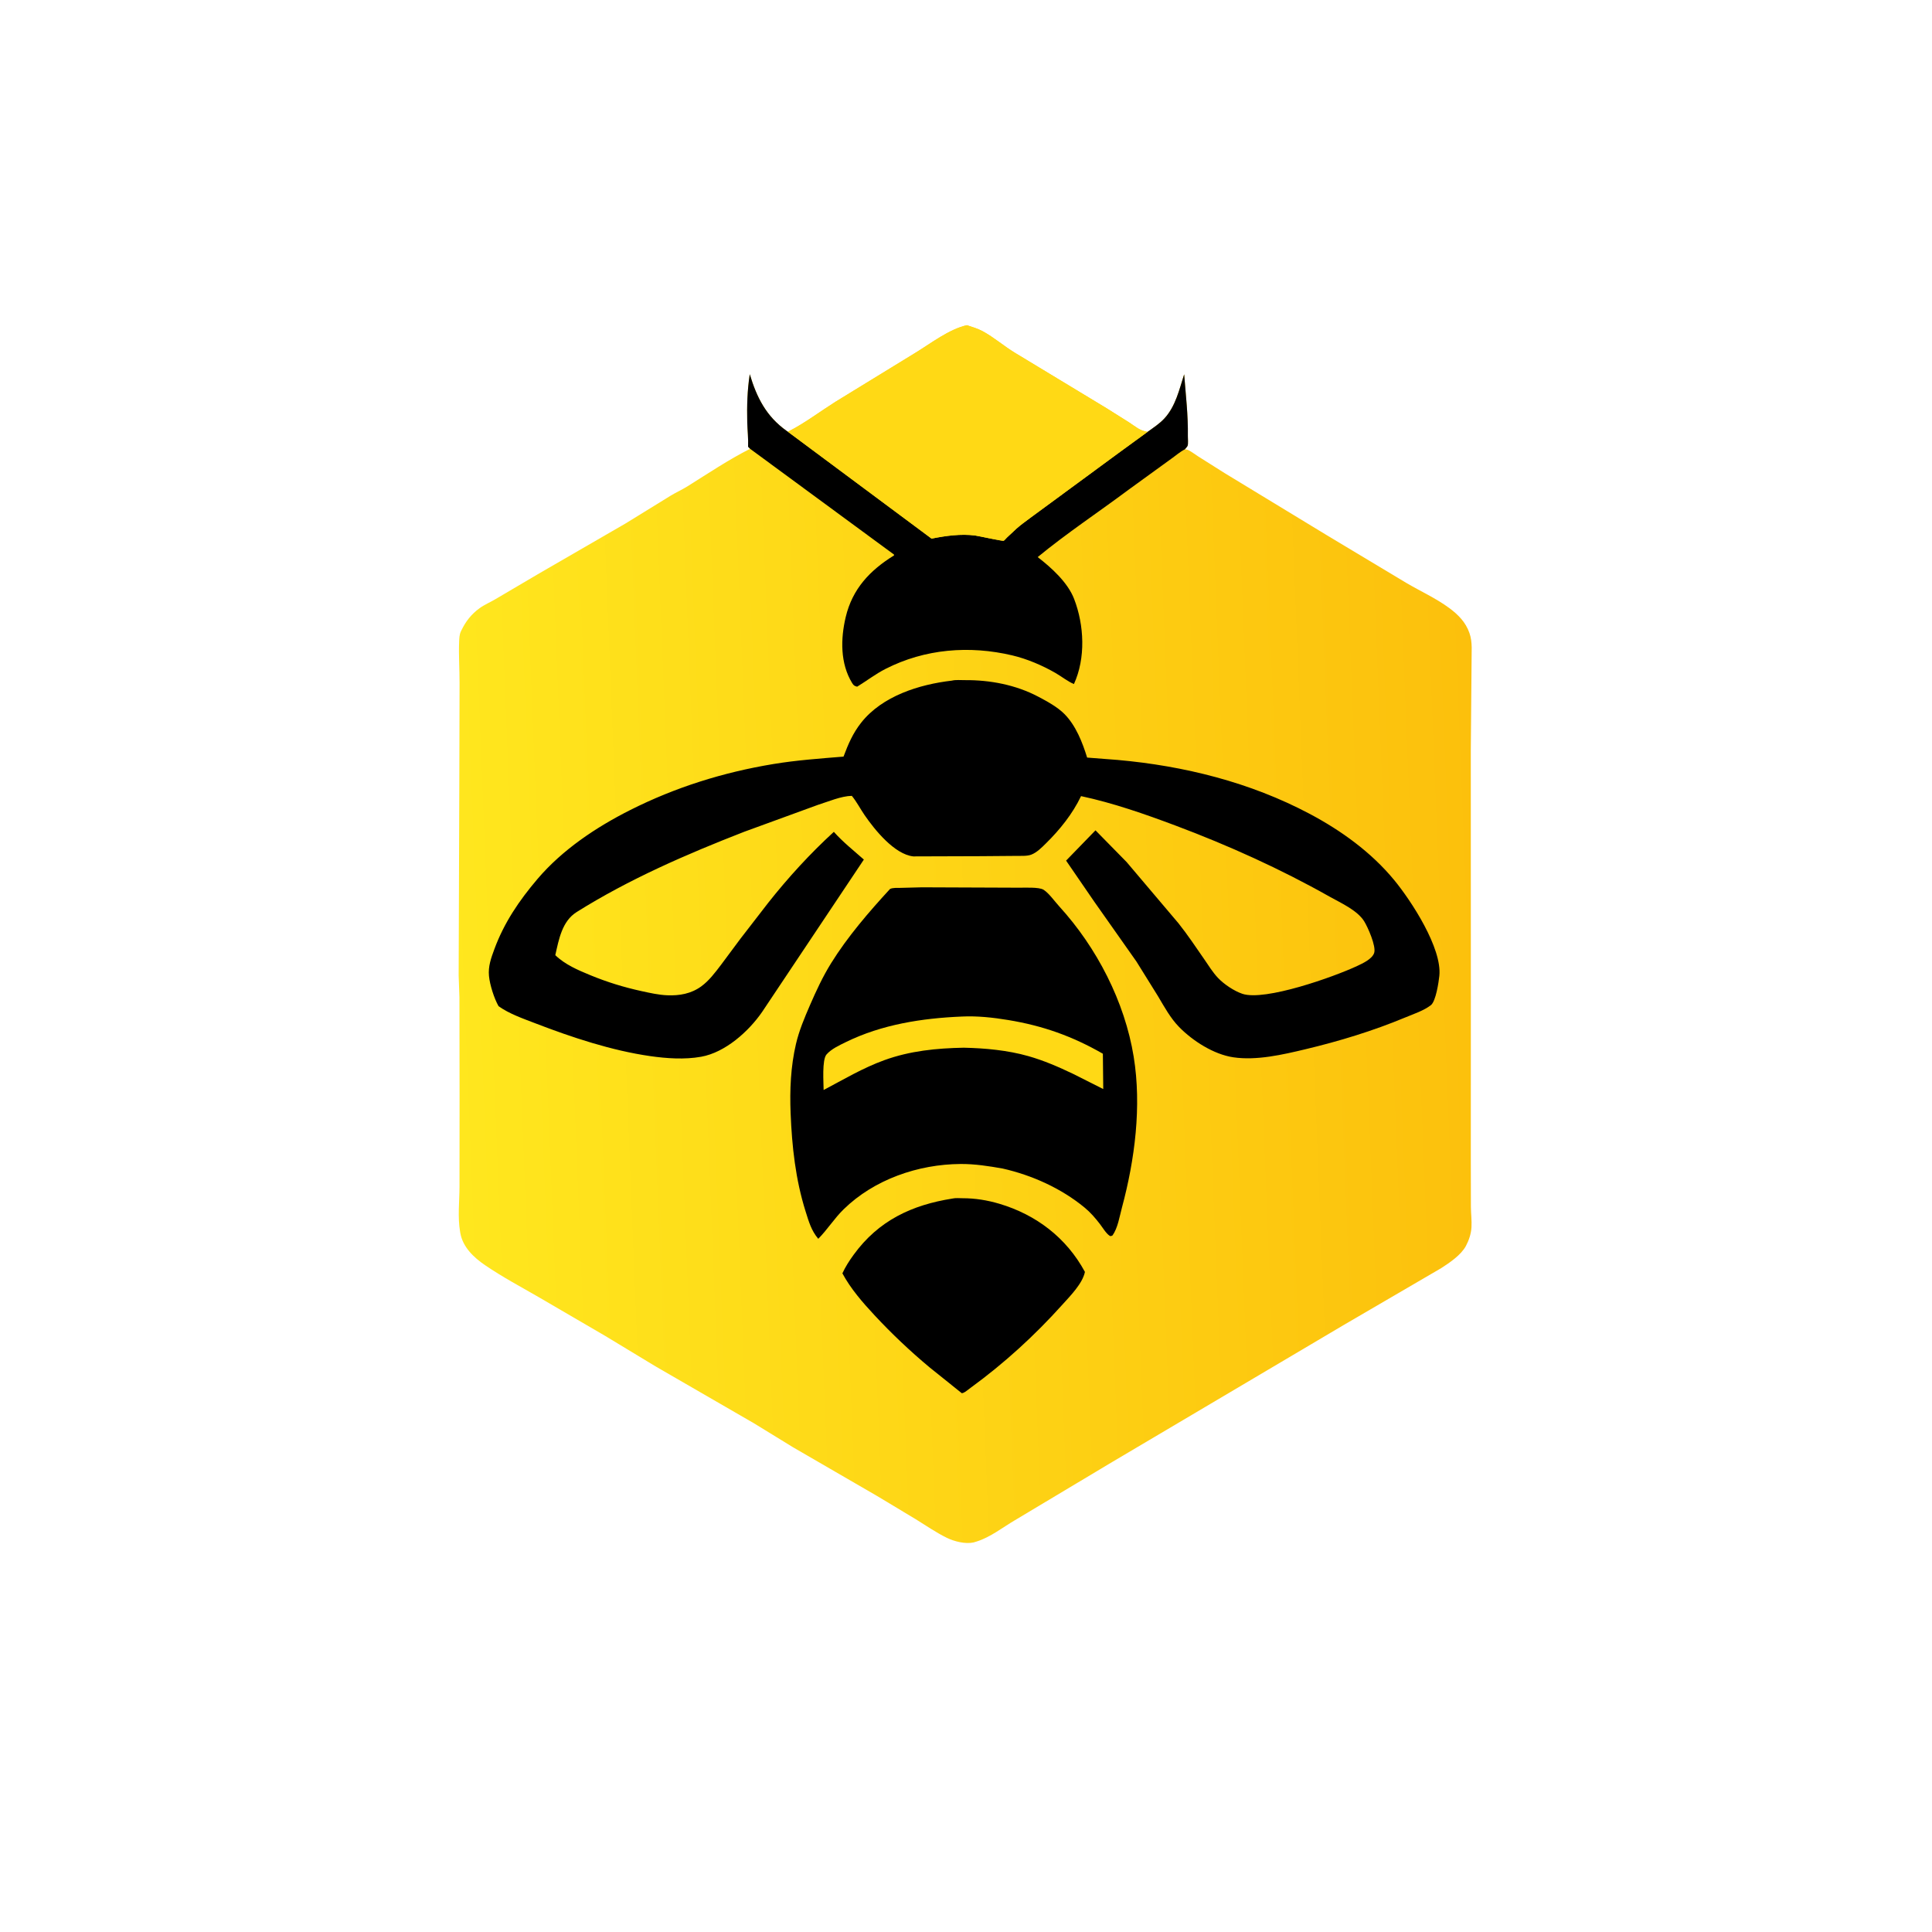 <?xml version="1.0" encoding="utf-8" ?>
<svg xmlns="http://www.w3.org/2000/svg" xmlns:xlink="http://www.w3.org/1999/xlink" width="1844" height="1844">
	<rect width="100%" height="100%" fill="#808080" stroke="none"/>
	<path fill="white" transform="scale(1.801 1.801)" d="M-0 -0L1024 0L1024 1024L-0 1024L0 -0Z"/>
	<defs>
		<linearGradient id="gradient_0" gradientUnits="userSpaceOnUse" x1="785.57" y1="514.738" x2="239.452" y2="536.647">
			<stop offset="0" stop-color="#FCC00C"/>
			<stop offset="1" stop-color="#FFE71E"/>
		</linearGradient>
	</defs>
	<path fill="url(#gradient_0)" transform="scale(1.801 1.801)" d="M417.544 228.808L418.182 228.485C426.654 224.125 434.663 218.039 442.757 212.93L485.276 186.874C493.418 181.902 503.068 174.388 512.42 172.342C515.215 173.252 518.154 174.132 520.75 175.527C526.616 178.682 532.011 183.401 537.75 186.897L586.388 216.318L598.328 223.831C601.885 226.132 603.793 228.137 608.135 228.891C611.171 226.702 614.53 224.516 617.071 221.762C623.015 215.321 624.961 206.449 627.554 198.351C628.406 209.414 629.694 220.061 629.513 231.203C629.494 232.396 629.783 235.201 629.375 236.25C629.161 236.8 628.328 237.622 627.946 238.123C628.584 238.196 629.161 238.252 629.75 238.535C631.545 239.396 633.304 240.833 635.013 241.896L649.048 250.75L703.339 283.75L745.305 308.931C752.751 313.319 761.124 317.108 768.041 322.233C772.811 325.767 776.731 329.72 778.736 335.456C779.623 337.994 779.884 340.452 779.934 343.118L779.459 397.792L779.489 529.252L779.466 615.308L779.517 639.697C779.552 643.237 780.027 646.91 779.818 650.426C779.617 653.824 778.489 657.248 776.896 660.25C774.33 665.085 768.291 669.142 763.798 672.042L712.394 702.025L589.348 774.841L537.816 805.676C531.369 809.472 524.885 814.625 517.73 816.886L517 817.107L515.945 817.424C511.578 818.397 505.696 816.898 501.75 814.962C496.064 812.172 490.592 808.39 485.199 805.054L464.494 792.619L420.405 767.068L399.516 754.25L347.343 724.084L320.75 707.986L285.328 687.335C275.797 681.836 266.226 676.737 257.103 670.522C251.066 666.408 245.29 660.972 243.948 653.462L243.83 652.75C242.494 644.994 243.482 636.857 243.512 629.011L243.547 581.043L243.475 528.457L243.067 516.968L243.419 413.653L243.543 361.911C243.552 354.639 243.029 347.284 243.326 340.031C243.401 338.213 243.453 336.365 244.22 334.682L244.557 334C246.837 329.25 249.879 325.398 254.178 322.298C256.746 320.446 259.833 319.16 262.56 317.534L285.759 303.876L331.509 277.418L355.574 262.592C358.425 260.876 361.469 259.517 364.297 257.753C375.2 250.954 386.046 243.641 397.51 237.84L396.452 236.75C396.64 232.435 396.109 228.052 396.006 223.728C395.805 215.242 396.035 206.698 397.345 198.3C401.032 210.603 406.06 220.63 416.846 228.317L417.544 228.808Z"/>
	<path transform="scale(1.801 1.801)" d="M504.78 635.176C506.36 634.793 508.5 635.012 510.137 635.009C516.75 635 523.233 636.051 529.562 637.927C549.073 643.711 565.164 655.941 574.963 674.055C573.685 680.269 567.107 686.853 562.979 691.447C548.332 707.746 532.202 722.49 514.477 735.407C513.363 736.185 510.946 738.373 509.696 738.332L492.5 724.535C482.216 715.94 472.547 706.799 463.428 696.991C457.139 690.227 450.816 682.976 446.434 674.816C448.045 671.295 450.122 668.094 452.396 664.966C465.588 646.816 483.225 638.584 504.78 635.176Z"/>
	<path transform="scale(1.801 1.801)" d="M608.135 228.891C611.171 226.702 614.53 224.516 617.071 221.762C623.015 215.321 624.961 206.449 627.554 198.351C628.406 209.414 629.694 220.061 629.513 231.203C629.494 232.396 629.783 235.201 629.375 236.25C629.161 236.8 628.328 237.622 627.946 238.123C625.411 239.375 622.897 241.614 620.545 243.25L598.25 259.416C582.262 271.356 565.336 282.559 549.93 295.234C557.159 300.802 565.846 308.642 569.224 317.381C574.605 331.303 575.432 348.814 569.134 362.524C565.671 361.036 562.674 358.556 559.41 356.675C552.442 352.659 544.334 349.189 536.5 347.335C513.778 341.959 490.183 343.822 469.25 354.508C463.98 357.198 459.289 360.83 454.25 363.913C452.852 363.567 452.37 363.255 451.601 362C445.217 351.569 445.459 338.474 448.2 326.973C451.764 312.017 461.048 302.219 473.809 294.338L473.786 293.895L397.51 237.84L396.452 236.75C396.64 232.435 396.109 228.052 396.006 223.728C395.805 215.242 396.035 206.698 397.345 198.3C401.032 210.603 406.06 220.63 416.846 228.317L417.544 228.808L493.693 285.443C501.064 283.946 509.283 282.814 516.773 283.792C518.618 284.032 531.188 286.842 531.914 286.571C532.212 286.46 533.313 285.19 533.609 284.902L538.68 280.155C540.923 278.188 543.361 276.415 545.756 274.637L592.657 240.168L608.135 228.891Z"/>
	<path fill="#FFD915" transform="scale(1.801 1.801)" d="M417.544 228.808L418.182 228.485C426.654 224.125 434.663 218.039 442.757 212.93L485.276 186.874C493.418 181.902 503.068 174.388 512.42 172.342C515.215 173.252 518.154 174.132 520.75 175.527C526.616 178.682 532.011 183.401 537.75 186.897L586.388 216.318L598.328 223.831C601.885 226.132 603.793 228.137 608.135 228.891L592.657 240.168L545.756 274.637C543.361 276.415 540.923 278.188 538.68 280.155L533.609 284.902C533.313 285.19 532.212 286.46 531.914 286.571C531.188 286.842 518.618 284.032 516.773 283.792C509.283 282.814 501.064 283.946 493.693 285.443L417.544 228.808Z"/>
	<path transform="scale(1.801 1.801)" d="M488.585 470.237L539.614 470.439C542.595 470.51 550.596 469.973 553.049 471.535C555.891 473.344 559.032 477.803 561.397 480.394C581.232 502.124 596.074 530.838 600.806 560C605.069 586.272 601.428 614.526 594.572 640C593.307 644.702 592.402 650.774 589.568 654.75C588.871 654.995 588.67 655.312 587.99 654.855C586.116 653.595 584.323 650.51 582.912 648.685C580.405 645.443 577.92 642.544 574.742 639.927C562.395 629.763 546.944 622.81 531.38 619.278C523.943 617.963 516.626 616.816 509.057 616.863C486.614 617.002 463.274 625.042 447.069 640.898C442.088 645.77 438.486 651.637 433.64 656.514C429.938 652.121 428.63 647.396 426.935 642.016C421.592 625.054 419.698 607.613 418.991 589.932C418.499 577.623 419.022 565.227 421.841 553.204C423.497 546.137 426.364 539.346 429.242 532.711C432.558 525.068 436.015 517.6 440.418 510.5C449.113 496.477 460.521 483.233 471.688 471.101C473.257 470.368 475.513 470.584 477.224 470.532L488.585 470.237Z"/>
	<path fill="#FFD915" transform="scale(1.801 1.801)" d="M509.762 538.723C517.922 538.326 526.25 539.244 534.293 540.568C552.687 543.594 568.283 549.136 584.471 558.432L584.672 577.149L568.745 569.122C560.986 565.419 553.222 562.033 544.931 559.683C533.994 556.584 522.073 555.481 510.757 555.236C496.296 555.517 482.288 556.887 468.592 561.862C457.241 565.986 447.096 572.054 436.485 577.658C436.472 573.842 435.545 561.656 438.012 558.832C440.595 555.874 444.803 553.968 448.27 552.267C467.36 542.904 488.734 539.597 509.762 538.723Z"/>
	<path transform="scale(1.801 1.801)" d="M504.446 360.703C506.419 360.19 509.315 360.462 511.36 360.445C524.674 360.331 538.344 362.941 550.199 369.195C554.862 371.654 560.34 374.613 564.094 378.387C570.147 384.473 573.659 393.453 576.133 401.483L592.204 402.726C627.545 405.869 662.478 414.576 693.95 431.239C710.75 440.134 726.707 451.654 738.859 466.4C748.077 477.585 764.294 502.57 762.791 517.137C762.451 520.431 760.943 530.666 758.293 532.701C754.463 535.642 749.142 537.369 744.689 539.224C727.537 546.366 709.769 551.772 691.708 556.08C679.776 558.926 665.926 562.141 653.619 560.322C643.254 558.79 632.131 551.674 624.898 544.294C620.286 539.59 616.991 533.502 613.646 527.873L602.273 509.587L579.883 477.801L564.983 456.089L580.563 440.038L597.064 456.85L624.503 489.25C629.389 495.373 633.761 501.955 638.22 508.391C640.514 511.702 642.722 515.349 645.503 518.272C648.686 521.617 653.98 525.168 658.376 526.666C670.28 530.72 707.039 517.655 719.237 511.927C722.213 510.529 727.183 508.259 728.25 505.003C729.397 501.502 724.881 491.332 722.942 488.223C719.277 482.345 710.342 478.412 704.506 475.117C678.595 460.487 650.828 447.958 622.977 437.515C606.7 431.413 589.917 425.543 572.91 421.907C568.394 431.362 561.69 439.68 554.254 447.007C552.035 449.192 549.516 451.759 546.571 452.908C544.254 453.812 540.899 453.527 538.428 453.588L519.791 453.738L483.998 453.853C474.029 452.779 463.525 439.731 458.194 431.972C455.864 428.58 454.05 424.962 451.426 421.764C445.742 421.869 438.882 424.851 433.425 426.558L394.375 440.81C363.916 452.668 333.386 465.918 305.624 483.33C297.849 488.207 296.181 497.802 294.285 506.191C299.4 511.17 306.363 514.141 312.86 516.811C321.812 520.49 330.509 523.171 339.957 525.242C344.376 526.21 349.048 527.264 353.579 527.453C360.062 527.725 366.211 526.655 371.574 522.784C375.769 519.755 379.031 515.35 382.134 511.283L392.401 497.484L407.075 478.5C417.645 465.122 429.322 452.36 441.903 440.844C446.679 446.223 452.419 450.77 457.807 455.534L403.916 536.243C396.752 546.637 384.35 557.753 371.556 560.035C362.836 561.591 353.325 560.944 344.601 559.695C324.186 556.769 303.051 549.763 283.844 542.364C277.332 539.855 269.908 537.312 264.219 533.24C261.859 529.128 259.589 521.899 259.139 517.25C258.642 512.122 260.249 507.735 261.995 503C267.163 488.975 275.132 477.266 284.74 465.944C297.958 450.371 315.928 438.373 334.039 429.26C358.045 417.181 383.259 409.31 409.794 404.914C422.154 402.866 434.567 401.993 447.032 400.968C449.517 394.362 451.967 388.585 456.379 382.995C467.563 368.823 487.183 362.71 504.446 360.703Z"/>
</svg>
